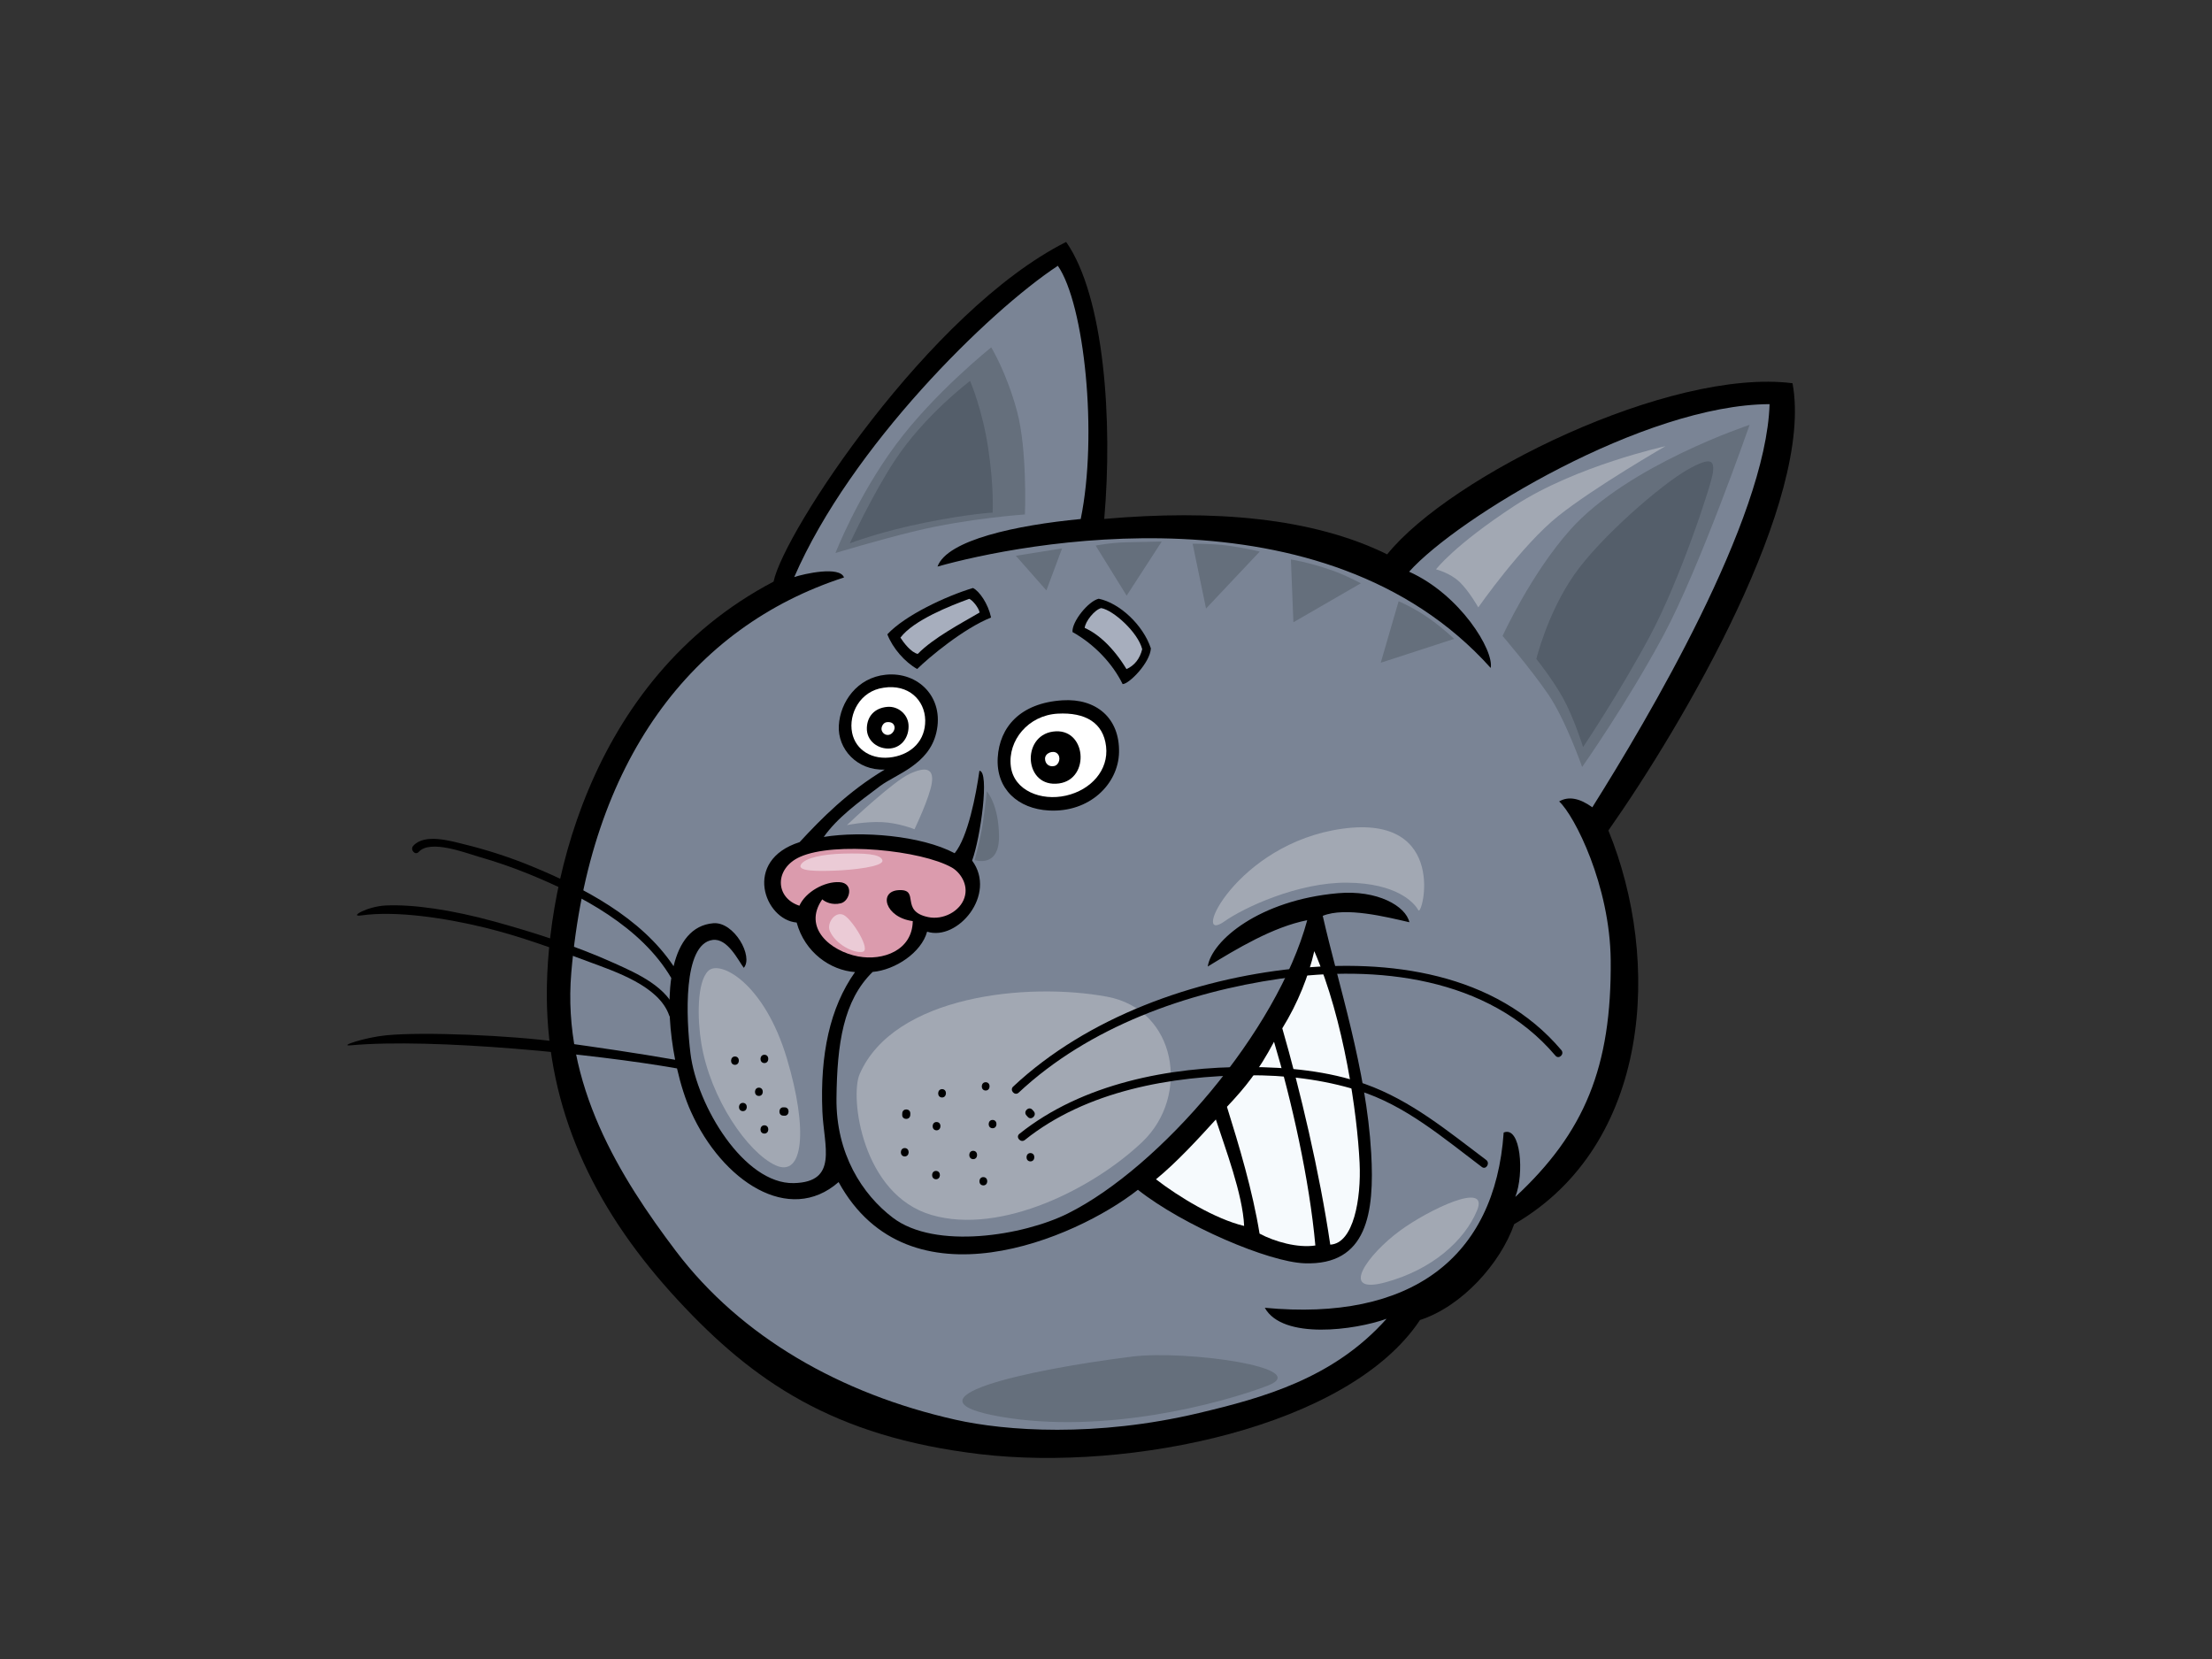 <?xml version="1.0" encoding="utf-8"?>
<!-- Generator: Adobe Illustrator 17.0.0, SVG Export Plug-In . SVG Version: 6.00 Build 0)  -->
<!DOCTYPE svg PUBLIC "-//W3C//DTD SVG 1.1//EN" "http://www.w3.org/Graphics/SVG/1.1/DTD/svg11.dtd">
<svg version="1.1" id="Layer_1" xmlns="http://www.w3.org/2000/svg" xmlns:xlink="http://www.w3.org/1999/xlink" x="0px" y="0px"
	 width="800px" height="600px" viewBox="0 0 800 600" enable-background="new 0 0 800 600" xml:space="preserve">
<rect x="0" y="0" width="800" height="600" fill="#333333" stroke="none"/>
<g>
	<path fill-rule="evenodd" clip-rule="evenodd" d="M354.546,525.928c54.025,6.375,133.236-9.686,159.019-48.528
		c15.218-4.941,29.093-20.492,34.065-34.677c49.641-28.779,53.308-95.359,34.065-142.37c27.44-39.081,74.416-119.62,66.595-161.753
		c-44.378-5.607-123.711,33.442-146.606,61.893c-27.032-13.334-62.813-16.265-102.321-12.817
		c3.095-35.256,0.071-80.355-13.773-100.174c-49.452,24.865-102.216,105.111-105.813,122.845
		c-68.049,35.746-83.24,113.731-81.939,154.011c1.309,40.299,18.463,74.682,47.317,105.836
		C272.313,499.499,301.281,519.636,354.546,525.928z"/>
	<path fill-rule="evenodd" clip-rule="evenodd" fill="#7A8495" d="M287.246,208.706c3.656-1.223,16.484-4.075,18.001,0.141
		c-54.871,17.793-92.111,66.285-98.631,142.918c-3.456,40.44,17.82,74.243,37.827,100.695c23.529,31.08,59.589,51.662,101.04,60.984
		c18.208,4.11,50.918,6.438,88.082-2.394c23.219-5.513,48.688-12.499,67.911-34.096c-11.379,4.099-37.576,7.703-44.045-3.977
		c52.705,5.003,83.236-17.961,86.394-63.378c6.226-2.563,7.515,14.967,4.2,23.286c25.03-23.22,34.873-46.976,34.505-85.653
		c-0.271-27.008-13.06-52.246-18.643-57.383c3.487-2.026,7.531-1.109,11.994,2.12c19.799-31.511,62.849-103.932,64.11-145.806
		c-45.24,0.184-112.748,40.958-130.368,60.604c18.467,8.287,30.746,28.454,29.508,34.806
		c-60.243-67.214-170.757-44.95-200.074-36.663c3.483-9.658,28.564-14.971,51.8-17.205c6.246-30.363,1.352-77.676-8.275-91.578
		C357.61,112.56,307.707,161.53,287.246,208.706z"/>
	<path fill-rule="evenodd" clip-rule="evenodd" d="M358.437,223.333c-9.839,3.903-22.416,14.36-26.73,18.623
		c-4.463-2.519-8.836-7.488-10.787-12.542c6.359-6.885,21.398-13.902,30.982-16.755
		C354.198,213.792,357.356,218.294,358.437,223.333z"/>
	<path fill-rule="evenodd" clip-rule="evenodd" fill="#A7AEBD" d="M350.542,216.578c-6.684,2.441-20.069,7.653-24.893,14.031
		c1.152,1.814,3.848,5.364,6.269,5.889c5.685-5.827,15.736-11.073,22.377-14.975C353.864,219.524,351.533,216.927,350.542,216.578z"
		/>
	<path fill-rule="evenodd" clip-rule="evenodd" d="M397.373,216.539c7.539,1.552,16.069,9.498,18.859,17.965
		c-0.302,5.208-7.876,12.895-10.215,12.915c-3.675-7.519-10.301-14.451-18.126-18.831
		C387.561,224.924,393.584,217.404,397.373,216.539z"/>
	<path fill-rule="evenodd" clip-rule="evenodd" fill="#A7AEBD" d="M413.093,234.79c-1.505-6.069-10.434-14.133-14.835-14.866
		c-2.449,0.631-5.768,4.878-5.963,7.17c4.894,2.163,10.375,7.08,15.116,14.897C410.248,240.714,412.239,238.312,413.093,234.79z"/>
	<path fill-rule="evenodd" clip-rule="evenodd" d="M478.387,331.226c8.217-3.339,22.977,0.4,31.334,2.315
		c-1.313-5.846-11.539-11.77-25.888-10.497c-28.36,2.516-45.64,17.127-47.039,26.515c10.489-6.418,23.557-14.313,35.977-16.755
		c-10.83,40.088-53.143,89.395-86.586,106.071c-15.979,7.982-47.92,13.236-63.288,1.52c-11.069-8.412-20.583-23.165-20.375-43.171
		c0.216-19.74,2.465-35.327,13.079-45.71c8.205-0.725,17.632-7.01,19.697-14.56c11.041,3.515,25.328-13.444,16.28-25.712
		c3.052-8.299,6.387-32.338,2.641-32.486c-1.207,8.636-4.15,23.984-8.953,29.826c-12.209-6.457-33.631-8.107-47.341-5.893
		c4.898-6.955,12.421-12.433,20.34-18.385c5.736-4.306,17.652-7.672,20.375-19.368c2.958-12.633-6.493-22.103-18.286-20.916
		c-10.407,1.042-16.504,9.921-16.982,18.38c-0.49,8.436,6.587,16.351,16.602,15.924c-13.381,8.013-22.969,17.797-30.782,26.244
		c-20.755,6.61-12.68,28.11-1.07,29.082c2.95,10.822,12.178,17.26,21.107,17.918c-9.114,12.852-12.679,29.814-11.802,50.498
		c0.537,12.487,5.862,25.449-10.34,25.822c-17.957,0.407-35.049-27.977-37.373-46.894c-1.536-12.523-2.86-39.559,8.001-41.052
		c5.431-0.752,9.341,7.547,11.285,10.086c3.565-4.056-3.472-16.77-11.042-16.127c-7.805,0.658-12.268,6.88-14.345,15.54
		c-11.755-17.628-32.78-28.529-51.447-36.197c-7.879-3.232-16.045-5.877-24.301-7.903c-4.937-1.203-14.282-4.005-18.404,0.556
		c-1.265,1.41,0.701,3.632,1.971,2.214c4.196-4.647,17.08,0.423,21.899,1.799c6.065,1.728,12.096,3.816,17.957,6.206
		c18.855,7.672,40.601,19.078,51.482,37.588c-1.297,8.937-0.552,19.693,1.403,29.579c-14.004-2.445-28.106-4.491-42.188-6.449
		c-16.797-2.347-48.849-3.75-62.394-2.394c-7.652,0.764-17.612,4.063-12.648,3.613c29.826-2.704,88.529,3.162,117.904,8.358
		c1.324,5.819,3.056,11.265,5.043,15.646c11.296,25.116,35.523,41.13,53.398,25.461c25.422,46.286,85.696,20.539,108.249,2.782
		c16.457,13.001,47.29,26.123,60.243,26.585c22.663,0.843,25.383-18.208,24.125-39.911
		C494.161,386.52,484.037,356.158,478.387,331.226z"/>
	<path fill-rule="evenodd" clip-rule="evenodd" fill="#FFFFFF" d="M308.17,264.98c1.27,6.402,7.413,10.101,14.776,8.816
		c6.837-1.191,11.766-6.003,11.673-13.31c-0.13-7.304-6.081-13.173-15.054-11.759C311.018,249.898,306.834,258.244,308.17,264.98z"
		/>
	<path fill-rule="evenodd" clip-rule="evenodd" fill="#DB9BAD" d="M325.108,321.928c7.793-0.372,0.184,7.562,10.532,9.745
		c5.446,1.16,11.543-2.045,13.161-6.986c1.622-4.945-1.763-9.349-4.537-10.92c-11.057-6.269-42.533-9.471-54.958-3.855
		c-9.243,4.161-9.09,14.736-0.196,17.656c2.245-5.023,9.141-8.836,14.49-8.526c5.376,0.313,3.801,6.814,0.525,7.633
		c-3.284,0.815-5.772-0.544-6.743-1.411c-7.202,10.345,3.103,18.8,12.969,20.642c9.047,1.689,19.599-2.206,19.764-12.774
		C320.034,331.798,317.589,322.273,325.108,321.928z"/>
	<path fill-rule="evenodd" clip-rule="evenodd" fill="#F6FAFD" d="M463.756,371.905c6.305,21.821,13.514,52.058,17.346,78.236
		c8.467-0.419,11.23-16.708,10.615-29.552c-0.831-17.644-5.619-51.717-16.39-76.59C473.336,352.714,469.484,362.678,463.756,371.905
		z"/>
	<path fill-rule="evenodd" clip-rule="evenodd" fill="#F6FAFD" d="M443.741,400.293c4.396,14.086,9.275,30.316,11.798,45.863
		c5.427,2.911,13.824,5.286,20.179,4.29c-2.124-23.744-8.64-52.638-14.948-73.671C454.971,387.602,450.512,393.087,443.741,400.293z
		"/>
	<path fill-rule="evenodd" clip-rule="evenodd" fill="#F6FAFD" d="M439.733,404.873c-6.685,7.359-14.149,15.473-21.66,21.637
		c8.173,6.309,21.417,14.376,31.887,16.872C449.45,431.898,443.103,415.253,439.733,404.873z"/>
	<path fill-rule="evenodd" clip-rule="evenodd" d="M384.274,253.276c12.19-0.776,20.736,6.446,20.438,18.855
		c-0.266,11.469-10.693,21.794-25.363,20.994c-11.132-0.592-19.16-7.739-18.51-19.082
		C361.478,263.017,368.946,254.24,384.274,253.276z"/>
	<path fill-rule="evenodd" clip-rule="evenodd" fill="#FFFFFF" d="M365.58,277.146c1.089,8.809,10.959,12.648,19.96,10.599
		c8.992-2.041,15.481-9.192,14.49-17.777c-0.983-8.604-7.527-12.405-17.479-11.868C371.861,258.687,364.428,267.829,365.58,277.146z
		"/>
	<path fill-rule="evenodd" clip-rule="evenodd" d="M320.877,255.65c3.895-0.349,7.397,2.621,7.692,6.379
		c0.337,4.286-2.253,8.252-6.606,8.663c-4.2,0.396-8.644-2.59-8.452-7.488C313.663,259.13,316.218,256.081,320.877,255.65z"/>
	<path fill-rule="evenodd" clip-rule="evenodd" fill="#FFFFFF" d="M320.7,261.187c-1.328,0.164-2.092,1.802-1.849,2.845
		c0.27,1.058,1.297,1.959,2.602,1.74c1.305-0.227,2.367-1.846,2.022-3.115C323.126,261.398,322.013,261.034,320.7,261.187z"/>
	<path fill-rule="evenodd" clip-rule="evenodd" d="M380.826,264.588c12.088-1.693,13.667,17.158,2.206,18.753
		C370.396,285.112,369.22,266.198,380.826,264.588z"/>
	<path fill-rule="evenodd" clip-rule="evenodd" fill="#FFFFFF" d="M382.26,272.413c-1.399-1.144-4.326-0.09-4.31,1.99
		c0.016,1.861,1.505,3.079,3.354,2.637C383.138,276.597,383.863,273.702,382.26,272.413z"/>
	<path fill-rule="evenodd" clip-rule="evenodd" fill="#656F7C" d="M302.159,200.008c0,0,15.164-4.635,29.179-8.017
		c18.792-4.518,39.343-5.932,39.343-5.932s0.921-23.279-2.852-37.302c-3.762-14.027-9.329-23.118-9.329-23.118
		s-20.602,16.382-34.567,35.264C309.976,179.77,302.159,200.008,302.159,200.008z"/>
	<path fill-rule="evenodd" clip-rule="evenodd" fill="#656F7C" d="M543.426,229.998c0,0,10.262-22.487,24.516-38.446
		c20.837-23.36,64.831-37.905,64.831-37.905s-17.859,51.321-31.095,76.022c-13.24,24.705-29.477,47.721-29.477,47.721
		s-5.963-17.056-12.24-26.237C553.688,241.968,543.426,229.998,543.426,229.998z"/>
	<polygon fill-rule="evenodd" clip-rule="evenodd" fill="#656F7C" points="367.39,201.007 384.113,198.326 378.448,213.533 	"/>
	<path fill-rule="evenodd" clip-rule="evenodd" fill="#656F7C" d="M396.256,197.312c0,0,5.282-1.089,11.798-1.207
		c6.5-0.11,12.108-0.258,12.108-0.258l-12.691,19.572L396.256,197.312z"/>
	<path fill-rule="evenodd" clip-rule="evenodd" fill="#656F7C" d="M431.328,196.653c0,0,7.225-0.086,12.985,0.709
		c5.74,0.784,11.285,2.12,11.285,2.12l-19.415,20.602L431.328,196.653z"/>
	<path fill-rule="evenodd" clip-rule="evenodd" fill="#656F7C" d="M356.885,286.174c0,0-0.447,4.498-1.379,11.167
		c-0.924,6.672-3.052,13.71-3.052,13.71s8.922,3.095,8.855-8.553C361.219,290.864,356.885,286.174,356.885,286.174z"/>
	<path fill-rule="evenodd" clip-rule="evenodd" fill="#656F7C" d="M466.871,202.331c0,0,6.575,1.026,14.831,3.938
		c5.352,1.889,10.469,4.69,10.469,4.69l-24.395,14.094L466.871,202.331z"/>
	<path fill-rule="evenodd" clip-rule="evenodd" fill="#656F7C" d="M505.83,217.451c0,0,5.862,2.465,11.304,6.398
		c5.458,3.922,8.761,7.214,8.761,7.214l-26.53,8.624L505.83,217.451z"/>
	<path fill-rule="evenodd" clip-rule="evenodd" fill="#A2A8B3" d="M306.293,298.414c2.382-2.273,16.954-15.896,22.691-18.545
		c5.732-2.68,8.761-2.03,8.036,3.197c-0.713,5.227-6.281,16.845-6.281,16.845s-5.772-2.347-11.912-2.586
		C312.707,297.09,306.293,298.414,306.293,298.414z"/>
	<path fill-rule="evenodd" clip-rule="evenodd" fill="#A2A8B3" d="M310.901,388.472c-3.581,8.197,0.819,43.661,26.072,50.957
		c25.253,7.312,58.617-9.756,76.139-26.417c17.507-16.641,12.409-47.897-12.746-52.544
		C371.457,355.119,323.267,360.052,310.901,388.472z"/>
	<path fill-rule="evenodd" clip-rule="evenodd" fill="#A2A8B3" d="M253.631,377.281c-1.411-8.554-1.681-22.15,2.563-26.186
		c4.235-4.036,20.249,4.479,28.36,31.616c7.809,26.005,5.956,43.324-4.083,38.728C270.445,416.824,256.915,397.378,253.631,377.281z
		"/>
	<path fill-rule="evenodd" clip-rule="evenodd" fill="#A2A8B3" d="M442.817,333.244c6.9-4.906,26.613-14.196,44.472-14.012
		c17.875,0.184,24.223,7.261,25.665,9.952c1.426,2.692,11.089-34.783-27.436-29.47C446.998,305.029,430.2,342.213,442.817,333.244z"
		/>
	<path fill-rule="evenodd" clip-rule="evenodd" fill="#A2A8B3" d="M506.332,445.083c10.297-7.554,32.385-18.173,27.867-7.319
		c-4.51,10.854-16.175,21.437-33.207,26.025C483.955,468.377,494.757,453.562,506.332,445.083z"/>
	<path fill-rule="evenodd" clip-rule="evenodd" fill="#A2A8B3" d="M519.36,205.912c0,0,5.047,1.254,8.503,4.546
		c3.448,3.291,6.782,9.212,6.782,9.212s15.704-22.507,28.889-33.027c13.189-10.521,38.799-25.273,38.799-25.273
		s-32.474,7.123-54.483,21.491C525.837,197.245,519.36,205.912,519.36,205.912z"/>
	<path fill-rule="evenodd" clip-rule="evenodd" fill="#656F7C" d="M409.425,490.629c19.431-2.429,65.956,4.032,48.99,10.54
		c-16.95,6.473-59.154,17.703-96.487,11.21C324.611,505.894,370.254,495.538,409.425,490.629z"/>
	<path fill-rule="evenodd" clip-rule="evenodd" fill="#EBCBD6" d="M289.773,312.528c1.587-2.273,7.801-3.628,15.242-3.804
		c7.453-0.181,13.522,0.07,14.118,2.402c0.588,2.355-10.979,3.519-17.06,3.746C295.976,315.083,287.845,315.236,289.773,312.528z"/>
	<path fill-rule="evenodd" clip-rule="evenodd" fill="#EBCBD6" d="M300.079,336.594c-1.148-2.802,2.104-7.339,5.191-5.596
		c3.087,1.744,9.866,12.68,6.685,13.252C308.781,344.834,302.136,341.543,300.079,336.594z"/>
	<path fill-rule="evenodd" clip-rule="evenodd" fill="#545E6A" d="M307.354,196.489c0,0,8.154-17.64,16.23-29.9
		c10.881-16.563,27.259-28.815,27.259-28.815s4.408,10.07,6.555,24.352c2.151,14.27,1.595,23.278,1.595,23.278
		s-7.958,0.321-24.195,3.562C318.589,192.19,307.354,196.489,307.354,196.489z"/>
	<path fill-rule="evenodd" clip-rule="evenodd" fill="#545E6A" d="M555.635,238.328c0,0,3.973-16.394,13.518-30.206
		c9.529-13.812,31.793-32.933,41.004-38.156c9.185-5.239,9.725-3.072,9.369,0.791c-0.372,3.871-11.767,38.673-22.828,59.311
		c-11.053,20.634-24.148,40.111-24.148,40.111s-3.346-10.661-7.245-17.687C561.403,245.444,555.635,238.328,555.635,238.328z"/>
	<path fill-rule="evenodd" clip-rule="evenodd" d="M268.74,398.875c-1.877-0.078-2.01,2.911-0.122,2.982
		C270.492,401.946,270.617,398.941,268.74,398.875z"/>
	<path fill-rule="evenodd" clip-rule="evenodd" d="M276.522,406.985c-1.889-0.082-2.01,2.911-0.141,2.986
		C278.277,410.05,278.395,407.064,276.522,406.985z"/>
	<path fill-rule="evenodd" clip-rule="evenodd" d="M283.849,400.489l-0.502-0.008c-1.861-0.067-1.99,2.947-0.121,3.005l0.498,0.024
		C285.616,403.581,285.73,400.567,283.849,400.489z"/>
	<path fill-rule="evenodd" clip-rule="evenodd" d="M274.527,393.366c-1.889-0.071-2.006,2.935-0.125,2.994
		C276.291,396.442,276.392,393.444,274.527,393.366z"/>
	<path fill-rule="evenodd" clip-rule="evenodd" d="M276.51,381.47c-1.877-0.063-1.994,2.923-0.106,3.005
		C278.269,384.534,278.395,381.536,276.51,381.47z"/>
	<path fill-rule="evenodd" clip-rule="evenodd" d="M265.88,382.093c-1.877-0.075-2.018,2.931-0.133,3.021
		C267.635,385.184,267.741,382.171,265.88,382.093z"/>
	<path fill-rule="evenodd" clip-rule="evenodd" d="M327.275,415.218c-1.881-0.071-1.991,2.939-0.118,3.025
		C329.035,418.301,329.156,415.296,327.275,415.218z"/>
	<path fill-rule="evenodd" clip-rule="evenodd" d="M338.779,405.798c-1.881-0.086-2.014,2.927-0.118,2.998
		C340.539,408.87,340.66,405.865,338.779,405.798z"/>
	<path fill-rule="evenodd" clip-rule="evenodd" d="M326.315,402.632l-0.023,0.533c-0.079,1.932,2.829,2.041,2.915,0.102l0.016-0.509
		C329.301,400.818,326.39,400.708,326.315,402.632z"/>
	<path fill-rule="evenodd" clip-rule="evenodd" d="M340.777,393.903c-1.881-0.059-2.002,2.923-0.133,3.017
		C342.517,396.978,342.643,393.977,340.777,393.903z"/>
	<path fill-rule="evenodd" clip-rule="evenodd" d="M359.04,405.042c-1.885-0.078-2.002,2.927-0.118,2.998
		C360.8,408.13,360.917,405.117,359.04,405.042z"/>
	<path fill-rule="evenodd" clip-rule="evenodd" d="M338.575,423.481c-1.877-0.067-1.991,2.919-0.102,3.009
		C340.338,426.557,340.456,423.564,338.575,423.481z"/>
	<path fill-rule="evenodd" clip-rule="evenodd" d="M352.023,416.213c-1.877-0.09-1.999,2.919-0.11,3.013
		C353.786,419.293,353.908,416.291,352.023,416.213z"/>
	<path fill-rule="evenodd" clip-rule="evenodd" d="M355.702,425.719c-1.889-0.086-2.003,2.927-0.118,2.994
		C357.469,428.798,357.579,425.793,355.702,425.719z"/>
	<path fill-rule="evenodd" clip-rule="evenodd" d="M372.727,417.024c-1.881-0.075-1.998,2.927-0.118,3.005
		C374.486,420.116,374.619,417.118,372.727,417.024z"/>
	<path fill-rule="evenodd" clip-rule="evenodd" d="M373.855,401.908c-0.165-0.192-0.325-0.361-0.482-0.548
		c-1.285-1.426-3.432,0.623-2.151,2.041c0.173,0.181,0.317,0.38,0.482,0.541C372.982,405.359,375.133,403.333,373.855,401.908z"/>
	<path fill-rule="evenodd" clip-rule="evenodd" d="M356.537,391.399c-1.877-0.063-1.99,2.927-0.106,3.002
		C358.308,394.463,358.421,391.469,356.537,391.399z"/>
	<path fill-rule="evenodd" clip-rule="evenodd" d="M244.859,366.51c-3.354-9.6-14.317-14.38-22.722-18.169
		c-13.855-6.25-28.858-11.077-43.469-15.093c-15.203-4.173-29.136-6.222-39.073-5.772c-6.782,0.306-13.522,4.255-9.032,3.613
		c12.644-1.81,30.527,0.921,44.739,4.388c12.86,3.131,25.442,7.797,37.87,12.441c9.243,3.444,25.136,8.655,28.827,19.278
		C242.621,369.006,245.47,368.332,244.859,366.51z"/>
	<path fill-rule="evenodd" clip-rule="evenodd" d="M537.513,419.528c-13.949-10.497-27.22-21.554-43.771-27.463
		c-13.475-4.788-28.164-6.124-42.348-6.171c-28.208-0.114-59.981,5.952-82.722,24.183c-1.481,1.215,0.505,3.401,1.978,2.218
		c22.248-17.843,53.144-23.176,80.622-23.407c13.487-0.11,27.091,1.477,39.997,5.513c17.017,5.337,30.582,17.056,44.668,27.663
		C537.451,423.199,539.01,420.672,537.513,419.528z"/>
	<path fill-rule="evenodd" clip-rule="evenodd" d="M564.678,379.781c-23.823-28.153-62.578-33.015-96.761-29.449
		c-35.793,3.738-74.498,17.362-101.491,42.646c-1.391,1.305,0.592,3.503,1.982,2.198c25.493-23.87,60.984-36.381,94.579-41.224
		c34.539-5,75.332-0.748,99.559,27.847C563.777,383.268,565.921,381.231,564.678,379.781z"/>
</g>
</svg>
